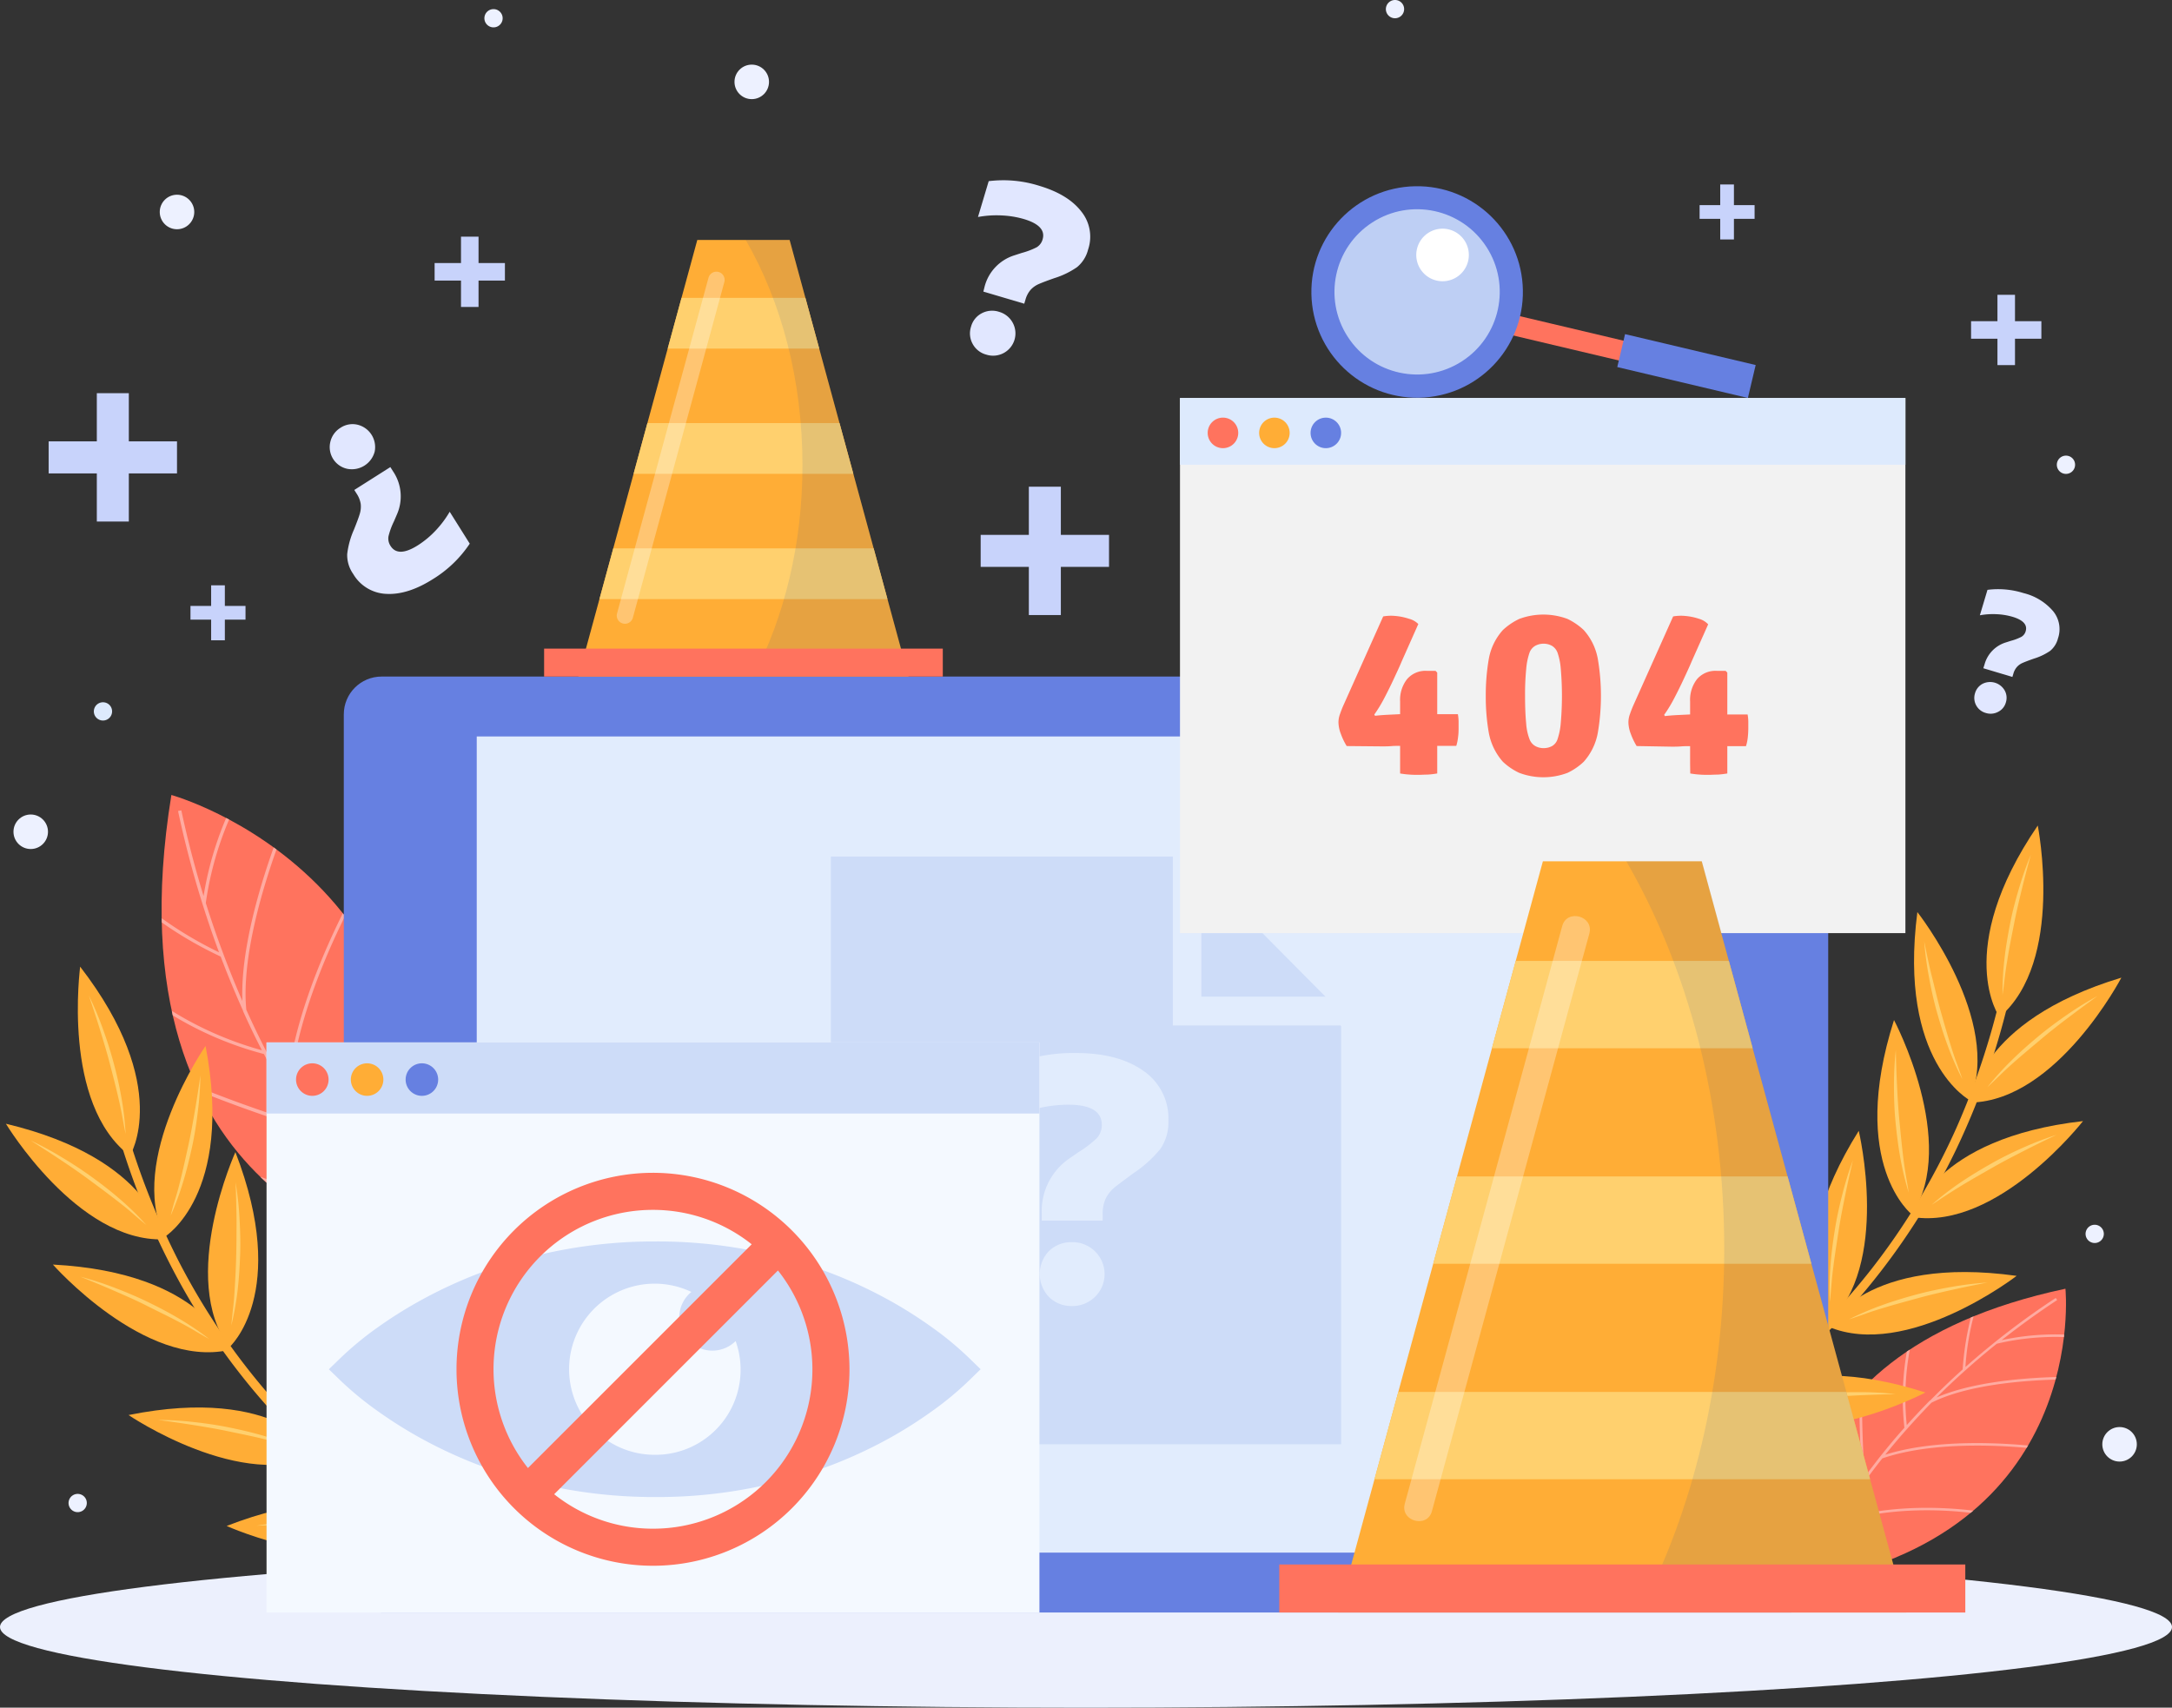 <svg xmlns="http://www.w3.org/2000/svg" xmlns:xlink="http://www.w3.org/1999/xlink" viewBox="0 0 459.42 361.22"><rect x="0" y="0" width="459.42" height="361.22" fill="#333333" stroke="none"/><defs><style>.cls-1{fill:none;}.cls-2{fill:#c8d3fb;}.cls-3{fill:#edf1ff;}.cls-4{fill:#ecf0fd;}.cls-5{fill:#ff735e;}.cls-6{clip-path:url(#clip-path);}.cls-7{fill:#ffaba1;}.cls-8{clip-path:url(#clip-path-2);}.cls-9{fill:#ffad36;}.cls-10{fill:#ffd06e;}.cls-11{fill:#6680e1;}.cls-12{fill:#e1ecfd;}.cls-13{fill:#cddcf8;}.cls-14{fill:#f4f9ff;}.cls-15{fill:#f2f2f2;}.cls-16{fill:#ddeafd;}.cls-17{clip-path:url(#clip-path-3);}.cls-18{fill:#0044a4;opacity:0.1;}.cls-19{opacity:0.3;}.cls-20{fill:#fff;}.cls-21{clip-path:url(#clip-path-4);}.cls-22{fill:#becff4;}.cls-23{fill:#e1e7ff;}</style><clipPath id="clip-path"><path class="cls-1" d="M380.83,335.05s-10.72-48.25,56.05-62.45C436.88,272.6,442.24,325.06,380.83,335.05Z"/></clipPath><clipPath id="clip-path-2"><path class="cls-1" d="M85.32,265.07s-63.25-9.69-49.07-96.91C36.25,168.16,102.07,186.29,85.32,265.07Z"/></clipPath><clipPath id="clip-path-3"><polygon class="cls-1" points="192.18 143.11 122.33 143.11 147.49 50.76 167.02 50.76 192.18 143.11"/></clipPath><clipPath id="clip-path-4"><polygon class="cls-1" points="403.24 341.09 283.05 341.09 326.35 182.19 359.95 182.19 403.24 341.09"/></clipPath></defs><g id="Layer_2" data-name="Layer 2"><g id="Layer_1-2" data-name="Layer 1"><polygon class="cls-2" points="47.56 128.17 47.56 123.81 44.66 123.81 44.66 128.17 40.29 128.17 40.29 131.07 44.66 131.07 44.66 135.44 47.56 135.44 47.56 131.07 51.93 131.07 51.93 128.17 47.56 128.17"/><polygon class="cls-2" points="101.22 55.64 101.22 50.06 97.51 50.06 97.51 55.64 91.93 55.64 91.93 59.35 97.51 59.35 97.51 64.93 101.22 64.93 101.22 59.35 106.8 59.35 106.8 55.64 101.22 55.64"/><polygon class="cls-2" points="224.39 113.14 224.39 102.95 217.62 102.95 217.62 113.14 207.43 113.14 207.43 119.91 217.62 119.91 217.62 130.1 224.39 130.1 224.39 119.91 234.58 119.91 234.58 113.14 224.39 113.14"/><polygon class="cls-2" points="366.76 43.39 366.76 39.02 363.86 39.02 363.86 43.39 359.5 43.39 359.5 46.29 363.86 46.29 363.86 50.65 366.76 50.65 366.76 46.29 371.13 46.29 371.13 43.39 366.76 43.39"/><polygon class="cls-2" points="426.21 67.94 426.21 62.36 422.5 62.36 422.5 67.94 416.92 67.94 416.92 71.65 422.5 71.65 422.5 77.23 426.21 77.23 426.21 71.65 431.79 71.65 431.79 67.94 426.21 67.94"/><polygon class="cls-2" points="27.25 93.36 27.25 83.17 20.48 83.17 20.48 93.36 10.29 93.36 10.29 100.14 20.48 100.14 20.48 110.32 27.25 110.32 27.25 100.14 37.44 100.14 37.44 93.36 27.25 93.36"/><path class="cls-3" d="M297,1.93A1.93,1.93,0,1,1,295.09,0,1.92,1.92,0,0,1,297,1.93Z"/><circle class="cls-3" cx="159.01" cy="17.32" r="3.65"/><circle class="cls-3" cx="37.44" cy="44.84" r="3.65"/><path class="cls-3" d="M438.92,98.3A1.93,1.93,0,1,1,437,96.38,1.92,1.92,0,0,1,438.92,98.3Z"/><path class="cls-3" d="M445,261a1.93,1.93,0,1,1-1.93-1.93A1.93,1.93,0,0,1,445,261Z"/><circle class="cls-3" cx="448.33" cy="305.51" r="3.65"/><circle class="cls-3" cx="6.5" cy="175.94" r="3.65"/><path class="cls-3" d="M106.32,3.85a1.93,1.93,0,1,1-1.92-1.92A1.93,1.93,0,0,1,106.32,3.85Z"/><path class="cls-3" d="M18.36,317.91A1.93,1.93,0,1,1,16.44,316,1.92,1.92,0,0,1,18.36,317.91Z"/><ellipse class="cls-4" cx="229.71" cy="344.16" rx="229.71" ry="17.06"/><path class="cls-5" d="M380.83,335.05s-10.72-48.25,56.05-62.45C436.88,272.6,442.24,325.06,380.83,335.05Z"/><g class="cls-6"><path class="cls-7" d="M442,283.29l.09-.53a54.22,54.22,0,0,0-18.7.71c3.62-2.85,7.51-5.69,11.74-8.47l-.3-.45a166.05,166.05,0,0,0-19.1,14.61,55,55,0,0,1,4.54-18.75l-.48-.24c0,.07-3.85,7.67-4.65,19.5-2.47,2.22-4.76,4.43-6.9,6.6l-.06,0v0q-2.58,2.63-4.86,5.18c-1.44-14,2.83-23.8,2.88-23.9l-.5-.22c0,.1-4.49,10.23-2.88,24.67-1.8,2-3.45,4-5,5.94h0q-1.81,2.29-3.38,4.45a226.13,226.13,0,0,1-.43-24.73l-.54,0a222,222,0,0,0,.47,25.43,116,116,0,0,0-8.3,13.25c-2.33-11-1.63-26.12-1.62-26.28l-.55,0c0,.15-.74,15.93,1.77,27.05a58.7,58.7,0,0,0-2.62,5.62l.51.19a75.87,75.87,0,0,1,5.49-10.73c15.53-5,32.24-1.59,32.41-1.56l.11-.53c-.17,0-16.6-3.36-32.1,1.39a127.68,127.68,0,0,1,9.11-13c13.87-4.77,34.52-1.79,34.73-1.76l.08-.53c-.21,0-20.22-2.93-34.19,1.51,2.8-3.49,6.05-7.17,9.77-11,11.39-5.73,32.63-4.9,32.85-4.89l0-.55c-.2,0-20-.78-31.77,4.33a160.28,160.28,0,0,1,12.75-11.37A54,54,0,0,1,442,283.29Z"/></g><path class="cls-5" d="M85.32,265.07s-63.25-9.69-49.07-96.91C36.25,168.16,102.07,186.29,85.32,265.07Z"/><g class="cls-8"><path class="cls-7" d="M51.57,167l-.6-.37a70.36,70.36,0,0,0-7.91,22.9c-1.75-5.7-3.34-11.73-4.71-18.13l-.69.15a215.18,215.18,0,0,0,8.67,29.89C33,195,25.92,187.2,25.84,187.12l-.52.47c.07.08,7.45,8.25,21.36,14.75,1.51,4,3.1,7.82,4.72,11.43a.28.28,0,0,1,0,.09h0c1.3,2.9,2.63,5.67,4,8.3C37.81,217.31,28,207.56,27.92,207.46l-.5.5c.1.1,10.23,10.22,28.41,15,1.61,3.13,3.23,6.05,4.84,8.79v0h0q1.91,3.27,3.78,6.17a290.71,290.71,0,0,1-30-11.08l-.29.64A288.26,288.26,0,0,0,65,238.9a151,151,0,0,0,12.09,16.23c-14.37-2.36-32.28-10.29-32.47-10.37l-.28.65c.18.08,18.87,8.36,33.47,10.55a75.66,75.66,0,0,0,5.55,5.8l.47-.53A96.75,96.75,0,0,1,73.5,249.58c1.28-21.07,13.2-39.66,13.32-39.84l-.59-.39c-.12.19-11.85,18.46-13.38,39.4a167.35,167.35,0,0,1-11.47-17.12c.75-19,14-42.49,14.17-42.72l-.61-.35c-.13.23-13,23-14.2,41.95a186.52,186.52,0,0,1-8.64-16.92c-1.58-16.43,9.38-41.68,9.5-41.93l-.65-.28c-.11.24-10.33,23.78-9.68,40.36A208,208,0,0,1,43.53,191,69.71,69.71,0,0,1,51.57,167Z"/></g><path class="cls-9" d="M102.23,331.22a66.23,66.23,0,0,1-6.58-3,125.21,125.21,0,0,1-16-9.86,141.93,141.93,0,0,1-20.71-18.23,144.38,144.38,0,0,1-20.45-28,156.74,156.74,0,0,1-15.35-39.19c-.47-1.9-.9-3.81-1.31-5.73-.25-1.21,1.61-1.71,1.87-.49a159,159,0,0,0,14.26,40.38,143.23,143.23,0,0,0,19.89,29,139.46,139.46,0,0,0,20.64,19A127,127,0,0,0,95,325.68c1.75.93,3.53,1.82,5.33,2.65L102,329l.35.14.32.13.11,0c1.16.44.66,2.3-.51,1.87Z"/><path class="cls-9" d="M27.48,244.47s9.11-14.55-10.53-40C17,204.51,12.93,233.49,27.48,244.47Z"/><path class="cls-10" d="M18.79,210.57c.81,2.4,1.61,4.8,2.35,7.22s1.48,4.83,2.11,7.27,1.27,4.88,1.83,7.34c.28,1.23.54,2.46.77,3.71s.45,2.48.72,3.73a61.6,61.6,0,0,0-.87-7.56c-.43-2.51-1-5-1.66-7.44s-1.42-4.87-2.3-7.26A68.35,68.35,0,0,0,18.79,210.57Z"/><path class="cls-9" d="M34.57,262.15s-2.06-17-33.32-24.45C1.25,237.7,16.36,262.76,34.57,262.15Z"/><path class="cls-10" d="M6.5,241.25c2.14,1.36,4.27,2.73,6.37,4.13s4.18,2.83,6.2,4.33,4.06,3,6.05,4.56c1,.78,2,1.57,2.93,2.39s1.91,1.65,2.9,2.45a60.72,60.72,0,0,0-5.43-5.33c-1.91-1.67-3.92-3.23-6-4.74s-4.18-2.89-6.36-4.19A69.5,69.5,0,0,0,6.5,241.25Z"/><path class="cls-9" d="M34.8,261.65s14.71-8.86,8.68-40.41C43.48,221.24,26.79,245.28,34.8,261.65Z"/><path class="cls-10" d="M42.39,227.48c-.36,2.51-.74,5-1.17,7.5s-.87,5-1.41,7.44-1.07,4.93-1.69,7.38c-.3,1.22-.62,2.44-1,3.65s-.72,2.42-1,3.65A62.24,62.24,0,0,0,38.74,250c.74-2.43,1.34-4.9,1.88-7.38s.93-5,1.23-7.52A68.81,68.81,0,0,0,42.39,227.48Z"/><path class="cls-9" d="M48.35,285.58s-5.08-16.4-37.16-18.09C11.19,267.49,30.54,289.45,48.35,285.58Z"/><path class="cls-10" d="M17,270.05c2.35.95,4.69,1.91,7,2.92s4.63,2,6.89,3.15,4.53,2.22,6.76,3.4c1.12.59,2.22,1.19,3.31,1.83s2.18,1.28,3.3,1.89A61.12,61.12,0,0,0,38,279c-2.18-1.3-4.43-2.48-6.72-3.59s-4.62-2.1-7-3A70.21,70.21,0,0,0,17,270.05Z"/><path class="cls-9" d="M48.49,285s12.88-11.34,1.3-41.3C49.79,243.74,37.67,270.38,48.49,285Z"/><path class="cls-10" d="M49.83,250.08q.15,3.79.2,7.58c0,2.53,0,5-.06,7.57s-.17,5-.34,7.56c-.07,1.26-.17,2.52-.31,3.77s-.28,2.52-.38,3.78a61.16,61.16,0,0,0,1.33-7.49c.29-2.52.44-5.06.53-7.6s0-5.08-.14-7.61A68.52,68.52,0,0,0,49.83,250.08Z"/><path class="cls-9" d="M67.68,307.59s-9-14.62-40.49-8.27C27.19,299.32,51.39,315.77,67.68,307.59Z"/><path class="cls-10" d="M33.44,300.35c2.51.34,5,.69,7.51,1.09s5,.82,7.45,1.34,4.94,1,7.39,1.61c1.23.29,2.45.6,3.67.95s2.43.7,3.66,1A60.43,60.43,0,0,0,56,303.78c-2.44-.72-4.91-1.3-7.4-1.81s-5-.88-7.53-1.16A71.24,71.24,0,0,0,33.44,300.35Z"/><path class="cls-9" d="M67.68,307s9.65-14.19-9-40.33C58.66,266.71,53.55,295.52,67.68,307Z"/><path class="cls-10" d="M60.28,272.84c.72,2.43,1.42,4.85,2.07,7.3s1.3,4.88,1.83,7.34,1.09,4.93,1.56,7.41c.24,1.24.45,2.48.63,3.73s.36,2.5.58,3.75a62.09,62.09,0,0,0-.59-7.58c-.34-2.52-.82-5-1.37-7.49s-1.24-4.93-2-7.34A68.44,68.44,0,0,0,60.28,272.84Z"/><path class="cls-9" d="M89.25,324s-11.37-12.86-41.31-1.22C47.94,322.78,74.6,334.85,89.25,324Z"/><path class="cls-10" d="M54.28,322.73c2.53-.1,5.06-.18,7.58-.21s5,0,7.57,0,5,.16,7.56.32c1.26.08,2.52.18,3.78.31s2.51.27,3.77.37a63.07,63.07,0,0,0-7.49-1.31c-2.52-.29-5.06-.44-7.6-.52s-5.08,0-7.61.16A68.54,68.54,0,0,0,54.28,322.73Z"/><path class="cls-9" d="M89.16,323.46s7.08-15.64-15.79-38.19C73.37,285.27,73.27,314.53,89.16,323.46Z"/><path class="cls-10" d="M76,291c1.13,2.27,2.24,4.54,3.3,6.83s2.11,4.59,3.06,6.93,1.91,4.67,2.79,7c.45,1.18.88,2.37,1.27,3.57s.77,2.4,1.21,3.6a60.91,60.91,0,0,0-1.88-7.38c-.76-2.42-1.67-4.79-2.63-7.14s-2.07-4.64-3.26-6.89A67.31,67.31,0,0,0,76,291Z"/><path class="cls-9" d="M353.58,306.26a62.11,62.11,0,0,0,6.39-3.41A124.46,124.46,0,0,0,375.36,292a141.63,141.63,0,0,0,19.57-19.45,144.59,144.59,0,0,0,18.72-29.17,157.22,157.22,0,0,0,12.94-40q.53-2.9,1-5.8c.18-1.22-1.71-1.61-1.89-.38a159,159,0,0,1-11.79,41.17,143.23,143.23,0,0,1-18.1,30.12,140.57,140.57,0,0,1-19.44,20.26,127.29,127.29,0,0,1-15.86,11.56c-1.69,1-3.41,2-5.17,3l-1.58.81c.27-.14-.22.1-.34.16l-.32.15-.1.05c-1.13.5-.52,2.33.62,1.82Z"/><path class="cls-9" d="M422.94,215.15s-10-14,8.09-40.53C431,174.62,436.8,203.31,422.94,215.15Z"/><path class="cls-10" d="M429.56,180.79q-1,3.66-1.91,7.34c-.59,2.46-1.18,4.91-1.66,7.39s-1,4.95-1.38,7.44c-.21,1.24-.4,2.49-.55,3.74s-.3,2.51-.49,3.77a60.29,60.29,0,0,1,.41-7.6c.28-2.52.71-5,1.2-7.52s1.13-4.95,1.86-7.38A70.2,70.2,0,0,1,429.56,180.79Z"/><path class="cls-9" d="M416.93,233.22s1-17.13,31.78-26.42C448.71,206.8,435.15,232.74,416.93,233.22Z"/><path class="cls-10" d="M443.68,210.67c-2.05,1.48-4.09,3-6.1,4.51s-4,3.07-5.93,4.7-3.87,3.23-5.76,4.91c-.94.83-1.87,1.69-2.78,2.57s-1.81,1.76-2.75,2.62a60.62,60.62,0,0,1,5.1-5.65c1.8-1.79,3.71-3.47,5.66-5.09s4-3.14,6.09-4.58A70.73,70.73,0,0,1,443.68,210.67Z"/><path class="cls-9" d="M416.67,232.74s-15.22-8-11.11-39.81C405.56,192.93,423.68,215.92,416.67,232.74Z"/><path class="cls-10" d="M407,199.1c.51,2.48,1,5,1.62,7.41s1.17,4.91,1.86,7.34,1.37,4.86,2.13,7.26c.37,1.21.77,2.4,1.2,3.59s.87,2.37,1.27,3.58a60.75,60.75,0,0,1-3.07-7c-.89-2.38-1.64-4.81-2.33-7.25s-1.23-4.93-1.68-7.43A71.05,71.05,0,0,1,407,199.1Z"/><path class="cls-9" d="M404.6,257.45s4.08-16.68,36-20.31C440.59,237.14,422.61,260.23,404.6,257.45Z"/><path class="cls-10" d="M435,240.05c-2.29,1.09-4.56,2.19-6.81,3.34s-4.49,2.31-6.68,3.56-4.39,2.49-6.55,3.8c-1.08.65-2.14,1.33-3.19,2s-2.1,1.41-3.18,2.09a60.44,60.44,0,0,1,6-4.65c2.1-1.43,4.28-2.74,6.49-4s4.49-2.38,6.8-3.41A69.39,69.39,0,0,1,435,240.05Z"/><path class="cls-9" d="M404.43,256.92s-13.55-10.54-3.81-41.15C400.62,215.77,414.33,241.63,404.43,256.92Z"/><path class="cls-10" d="M401,222.1c.06,2.54.14,5.06.26,7.58s.27,5,.52,7.56.48,5,.79,7.52c.16,1.25.33,2.5.54,3.75s.44,2.49.61,3.75a62.74,62.74,0,0,1-1.78-7.4c-.44-2.5-.75-5-1-7.55s-.33-5.07-.33-7.61A71.36,71.36,0,0,1,401,222.1Z"/><path class="cls-9" d="M386.64,280.59s8.1-15.14,39.92-10.71C426.56,269.88,403.39,287.76,386.64,280.59Z"/><path class="cls-10" d="M420.38,271.29c-2.49.49-5,1-7.43,1.54s-4.93,1.12-7.36,1.79-4.87,1.32-7.28,2.06c-1.21.36-2.41.74-3.6,1.16s-2.38.85-3.6,1.23a62.71,62.71,0,0,1,7-3c2.39-.86,4.82-1.59,7.27-2.25s4.94-1.18,7.44-1.61A71.22,71.22,0,0,1,420.38,271.29Z"/><path class="cls-9" d="M386.61,280s-10.5-13.58,6.55-40.8C393.16,239.24,400,267.69,386.61,280Z"/><path class="cls-10" d="M391.92,245.45c-.57,2.47-1.13,4.94-1.63,7.41s-1,4.95-1.38,7.45-.79,5-1.1,7.48c-.17,1.25-.3,2.51-.41,3.77s-.2,2.51-.35,3.78a60.41,60.41,0,0,1,.13-7.61c.18-2.53.52-5.05.92-7.56s.94-5,1.57-7.45A70.26,70.26,0,0,1,391.92,245.45Z"/><path class="cls-9" d="M366.1,298.28s10.57-13.53,41.16-3.73C407.26,294.55,381.38,308.22,366.1,298.28Z"/><path class="cls-10" d="M400.93,294.89q-3.8.08-7.58.25c-2.52.13-5,.26-7.55.5s-5,.47-7.53.78c-1.25.15-2.5.32-3.75.53s-2.49.43-3.75.6a62.66,62.66,0,0,1,7.4-1.76c2.51-.44,5-.74,7.56-1s5.07-.32,7.61-.31A66.41,66.41,0,0,1,400.93,294.89Z"/><path class="cls-9" d="M366.16,297.73s-8-15.18,13.44-39.08C379.6,258.65,381.48,287.86,366.16,297.73Z"/><path class="cls-10" d="M377.32,264.56c-1,2.34-2,4.67-2.88,7s-1.82,4.7-2.63,7.09-1.63,4.78-2.37,7.19c-.37,1.21-.72,2.42-1,3.64s-.63,2.45-1,3.67a61.25,61.25,0,0,1,1.42-7.48c.62-2.46,1.38-4.89,2.2-7.29s1.78-4.76,2.83-7.07A69.72,69.72,0,0,1,377.32,264.56Z"/><rect class="cls-11" x="72.72" y="143.11" width="313.98" height="197.98" rx="8"/><rect class="cls-12" x="100.84" y="155.78" width="257.73" height="172.64"/><path class="cls-13" d="M283.53,216.91H248.08V181.18H175.75V305.51H283.67V217.06Zm-51.91,57.4a6.79,6.79,0,0,1-4.89,1.95,6.63,6.63,0,0,1-4.88-1.95,7,7,0,0,1,0-9.65,6.71,6.71,0,0,1,4.88-1.91,6.79,6.79,0,0,1,4.89,1.95,6.72,6.72,0,0,1,0,9.61ZM245.46,243a25.44,25.44,0,0,1-5.73,5.18q-2.72,2-4,3a7.25,7.25,0,0,0-1.87,2.39,7.63,7.63,0,0,0-.62,3.23v1.39H220.35v-1.54a13.47,13.47,0,0,1,5.94-11.67l1.91-1.32a21.85,21.85,0,0,0,3.78-2.9,4,4,0,0,0,1.07-2.83c0-2.84-2.38-4.26-7.12-4.26a28.45,28.45,0,0,0-6.83.88,31.13,31.13,0,0,0-6.68,2.5V225.82a36.06,36.06,0,0,1,15.12-3.08q9,0,14.32,3.78A12.16,12.16,0,0,1,247.14,237,10.07,10.07,0,0,1,245.46,243Z"/><polygon class="cls-13" points="254.11 184.35 254.11 210.82 280.36 210.82 254.11 184.35"/><rect class="cls-14" x="56.38" y="220.5" width="163.48" height="120.59"/><rect class="cls-13" x="56.38" y="220.5" width="163.48" height="15.04"/><path class="cls-5" d="M69.5,228.37a3.44,3.44,0,1,1-3.44-3.45A3.44,3.44,0,0,1,69.5,228.37Z"/><path class="cls-9" d="M81.09,228.37a3.44,3.44,0,1,1-3.44-3.45A3.44,3.44,0,0,1,81.09,228.37Z"/><path class="cls-11" d="M92.68,228.37a3.44,3.44,0,1,1-3.44-3.45A3.44,3.44,0,0,1,92.68,228.37Z"/><path class="cls-13" d="M205.53,287.79a67.75,67.75,0,0,0-8.43-7.05,93,93,0,0,0-8.42-5.37,97.75,97.75,0,0,0-16.75-7.44,103.57,103.57,0,0,0-33.36-5.33h-.08a104.77,104.77,0,0,0-33.42,5.4,97.81,97.81,0,0,0-16.78,7.45,92.43,92.43,0,0,0-8.35,5.29,68.77,68.77,0,0,0-8.47,7.05l-1.91,1.85,1.91,1.85a69.23,69.23,0,0,0,8.43,7,93.6,93.6,0,0,0,8.42,5.35,98.13,98.13,0,0,0,16.74,7.42,104.66,104.66,0,0,0,33.44,5.4h.08a103.17,103.17,0,0,0,33.34-5.33,97.3,97.3,0,0,0,16.8-7.45,93.45,93.45,0,0,0,8.34-5.32,67.46,67.46,0,0,0,8.47-7.09l1.89-1.84Zm-67,19.94a18.1,18.1,0,1,1,7.71-34.45,7,7,0,1,0,9.36,10.39,18,18,0,0,1-17.07,24.06Z"/><path class="cls-5" d="M138.12,248.08a41.56,41.56,0,1,0,41.56,41.56A41.6,41.6,0,0,0,138.12,248.08Zm0,7.84A33.55,33.55,0,0,1,159,263.2l-47.33,47.33a33.69,33.69,0,0,1,26.44-54.61Zm0,67.44a33.53,33.53,0,0,1-20.9-7.29l47.33-47.33a33.69,33.69,0,0,1-26.43,54.62Z"/><rect class="cls-15" x="249.59" y="84.19" width="153.44" height="113.19"/><rect class="cls-16" x="249.59" y="84.19" width="153.44" height="14.12"/><path class="cls-5" d="M261.91,91.57a3.23,3.23,0,1,1-3.23-3.23A3.23,3.23,0,0,1,261.91,91.57Z"/><circle class="cls-9" cx="269.56" cy="91.57" r="3.23"/><circle class="cls-11" cx="280.44" cy="91.57" r="3.23"/><polygon class="cls-9" points="192.18 143.11 122.33 143.11 147.49 50.76 167.02 50.76 192.18 143.11"/><g class="cls-17"><rect class="cls-10" x="101.21" y="89.5" width="112.09" height="10.73"/><rect class="cls-10" x="101.21" y="116" width="112.09" height="10.73"/><rect class="cls-10" x="101.21" y="63.01" width="112.09" height="10.73"/></g><path class="cls-18" d="M192.18,143.11,167,50.76h-9.26c7.53,13.06,12,29.63,12,47.66,0,16.69-3.86,32.13-10.41,44.69Z"/><rect class="cls-5" x="115.09" y="137.2" width="84.33" height="5.91"/><g class="cls-19"><path class="cls-20" d="M149.87,58.72l-6.54,24Q138.11,101.88,132.9,121c-.79,2.92-1.59,5.83-2.38,8.75a1.73,1.73,0,0,0,3.34.92l6.54-24q5.22-19.12,10.43-38.27c.79-2.91,1.59-5.82,2.38-8.74a1.73,1.73,0,0,0-3.34-.92Z"/></g><polygon class="cls-9" points="403.24 341.09 283.05 341.09 326.35 182.19 359.95 182.19 403.24 341.09"/><g class="cls-21"><rect class="cls-10" x="246.71" y="248.85" width="192.87" height="18.47"/><rect class="cls-10" x="246.71" y="294.43" width="192.87" height="18.47"/><rect class="cls-10" x="246.71" y="203.26" width="192.87" height="18.47"/></g><path class="cls-18" d="M403.24,341.09,360,182.19H344c13,22.47,20.71,51,20.71,82,0,28.72-6.65,55.28-17.91,76.9Z"/><rect class="cls-5" x="270.59" y="330.93" width="145.11" height="10.16"/><g class="cls-19"><path class="cls-20" d="M330.44,195.88q-5.62,20.67-11.26,41.34l-17.94,65.85q-2.06,7.51-4.1,15c-1,3.7,4.73,5.29,5.74,1.59q5.63-20.68,11.26-41.35l17.94-65.84q2.06-7.51,4.1-15c1-3.71-4.73-5.29-5.74-1.59Z"/></g><rect class="cls-5" x="337.28" y="42.8" width="4.3" height="61.08" transform="translate(189.91 386.76) rotate(-76.69)"/><rect class="cls-11" x="353.15" y="63.24" width="7.16" height="28.39" transform="translate(199.24 406.75) rotate(-76.69)"/><circle class="cls-11" cx="299.75" cy="61.75" r="22.37" transform="translate(-1.1 5.62) rotate(-1.07)"/><circle class="cls-22" cx="299.75" cy="61.75" r="17.48" transform="translate(14.49 172.61) rotate(-32.88)"/><path class="cls-20" d="M310.54,55.21a5.56,5.56,0,1,1-4.13-6.69A5.56,5.56,0,0,1,310.54,55.21Z"/><path class="cls-23" d="M208.26,60.64A9.41,9.41,0,0,1,214.59,54l1.54-.5a16,16,0,0,0,3.12-1.18,2.81,2.81,0,0,0,1.28-1.68q.85-2.86-3.91-4.29a19.9,19.9,0,0,0-4.76-.78,21.62,21.62,0,0,0-5,.33l2.27-7.58a25.24,25.24,0,0,1,10.75,1q6.06,1.82,8.83,5.41a8.47,8.47,0,0,1,1.44,8.07,7,7,0,0,1-2.35,3.72A17.52,17.52,0,0,1,223,58.84c-1.48.52-2.57.93-3.27,1.24A5,5,0,0,0,218,61.3a5.32,5.32,0,0,0-1.07,2l-.28.94L208,61.68Zm-2.53,12.09a4.59,4.59,0,0,1-.34-3.62,4.51,4.51,0,0,1,2.28-2.85,4.69,4.69,0,0,1,3.65-.3,4.76,4.76,0,0,1,2.88,2.29,4.71,4.71,0,0,1-1.93,6.44,4.74,4.74,0,0,1-3.66.32A4.6,4.6,0,0,1,205.73,72.73Z"/><path class="cls-23" d="M83.11,99.66a9.45,9.45,0,0,1,.86,9.13l-.64,1.49a15.5,15.5,0,0,0-1.15,3.13,2.83,2.83,0,0,0,.43,2.07c1.06,1.68,3,1.63,5.8-.15a19.58,19.58,0,0,0,3.71-3.08,21.69,21.69,0,0,0,3-4L99.36,115a25.17,25.17,0,0,1-7.78,7.49c-3.55,2.25-6.85,3.3-9.87,3.13a8.51,8.51,0,0,1-7-4.21,6.94,6.94,0,0,1-1.27-4.21,17.88,17.88,0,0,1,1.44-5.2c.58-1.46,1-2.55,1.21-3.28a5.19,5.19,0,0,0,.21-2.11,5.45,5.45,0,0,0-.84-2.15l-.52-.82,7.63-4.84Zm-7.48-9.82a4.87,4.87,0,0,1,3.62,5.7,5,5,0,0,1-5.78,3.63,4.69,4.69,0,0,1-3.6-5.68,4.75,4.75,0,0,1,2.15-3A4.6,4.6,0,0,1,75.63,89.84Z"/><path class="cls-23" d="M419.75,140.61a6.71,6.71,0,0,1,4.5-4.71l1.09-.35a10.88,10.88,0,0,0,2.22-.84,2,2,0,0,0,.91-1.19c.4-1.35-.52-2.37-2.78-3.05a14,14,0,0,0-3.38-.55,15.35,15.35,0,0,0-3.53.23l1.61-5.38a17.78,17.78,0,0,1,7.64.69,11.91,11.91,0,0,1,6.27,3.85,6,6,0,0,1,1,5.73,5,5,0,0,1-1.66,2.64,12.64,12.64,0,0,1-3.47,1.65c-1.05.37-1.82.66-2.32.88a3.5,3.5,0,0,0-1.23.87,3.62,3.62,0,0,0-.76,1.45l-.2.66-6.15-1.84ZM418,149.2a3.28,3.28,0,0,1-.24-2.57,3.24,3.24,0,0,1,1.62-2A3.55,3.55,0,0,1,424,146a3.19,3.19,0,0,1,.28,2.58,3.15,3.15,0,0,1-1.65,2,3.36,3.36,0,0,1-2.6.23A3.3,3.3,0,0,1,418,149.2Z"/><path class="cls-16" d="M23.71,150.48a1.93,1.93,0,1,1-1.92-1.93A1.92,1.92,0,0,1,23.71,150.48Z"/><path class="cls-5" d="M284.85,157.81a14,14,0,0,1-1.23-2.56,7.12,7.12,0,0,1-.51-2.46,5.14,5.14,0,0,1,.34-1.79c.22-.63.43-1.16.62-1.61l8.5-19a9.58,9.58,0,0,1,2.66-.09,12.51,12.51,0,0,1,2.81.59A4.28,4.28,0,0,1,300,132l-3.49,7.85c-.41,1-.95,2.14-1.61,3.57s-1.36,2.85-2.1,4.26a29,29,0,0,1-2.11,3.47l.16.26q1.07-.13,2.52-.21l2.7-.13,1.66,0H304c.66,0,1.15,0,1.46,0l1.5,0h1.41a10.19,10.19,0,0,1,.15,1.45c0,.49,0,1,0,1.46s0,1.15-.1,1.84a9.62,9.62,0,0,1-.39,1.95h-11.8c-.68,0-1.31,0-1.91.05s-1.25.06-1.94.06Zm11.3,3.66c0-.69,0-1.33,0-1.91s0-1.2,0-1.86v-5.35c0-.19,0-.56,0-1.12s0-.94,0-1.17v-1.69a7.1,7.1,0,0,1,1.47-4.71,5.11,5.11,0,0,1,4.15-1.76h1.87l.36.37v5c0,.69,0,1.32,0,1.89s0,1.19,0,1.85v6.65q0,1,0,1.86c0,.58,0,1.22,0,1.91v2.18a19.46,19.46,0,0,1-2.06.24c-.67,0-1.3.05-1.89.05s-1.18,0-1.84-.05a19.46,19.46,0,0,1-2.06-.24Z"/><path class="cls-5" d="M314.27,147.2a45.07,45.07,0,0,1,.62-7.7,12.35,12.35,0,0,1,3-6.23,13.46,13.46,0,0,1,3.46-2.35,14.62,14.62,0,0,1,10.21,0,13.47,13.47,0,0,1,3.43,2.35,12.41,12.41,0,0,1,3,6.23,46.52,46.52,0,0,1,0,15.38,12.52,12.52,0,0,1-3,6.25,13,13,0,0,1-3.43,2.35,14.48,14.48,0,0,1-10.21,0,13,13,0,0,1-3.46-2.35,12.68,12.68,0,0,1-3-6.25A43.89,43.89,0,0,1,314.27,147.2Zm8.31,0c0,2.31.08,4.22.23,5.75a11.42,11.42,0,0,0,.71,3.4,2.8,2.8,0,0,0,1.22,1.46,3.63,3.63,0,0,0,1.74.44,3.74,3.74,0,0,0,1.8-.43,2.59,2.59,0,0,0,1.17-1.47,14,14,0,0,0,.68-3.4,66.6,66.6,0,0,0,0-11.53,13.79,13.79,0,0,0-.68-3.36,2.86,2.86,0,0,0-1.2-1.46,3.57,3.57,0,0,0-1.77-.44,3.63,3.63,0,0,0-1.74.44,2.8,2.8,0,0,0-1.22,1.46,14.2,14.2,0,0,0-.69,3.36A56.12,56.12,0,0,0,322.58,147.2Z"/><path class="cls-5" d="M346.18,157.81a14.74,14.74,0,0,1-1.23-2.56,7.12,7.12,0,0,1-.51-2.46,5.14,5.14,0,0,1,.34-1.79c.22-.63.43-1.16.62-1.61l8.5-19a9.58,9.58,0,0,1,2.66-.09,12.51,12.51,0,0,1,2.81.59,4.28,4.28,0,0,1,1.94,1.17l-3.49,7.85c-.41,1-.95,2.14-1.61,3.57s-1.36,2.85-2.1,4.26a29,29,0,0,1-2.11,3.47l.16.26q1.06-.13,2.52-.21l2.7-.13,1.67,0h6.23c.66,0,1.15,0,1.46,0l1.5,0h1.41a8.92,8.92,0,0,1,.15,1.45c0,.49,0,1,0,1.46a18.27,18.27,0,0,1-.1,1.84,9.62,9.62,0,0,1-.39,1.95h-11.8c-.68,0-1.31,0-1.91.05s-1.25.06-1.94.06Zm11.31,3.66c0-.69,0-1.33,0-1.91s0-1.2,0-1.86v-5.35c0-.19,0-.56,0-1.12s0-.94,0-1.17v-1.69a7.15,7.15,0,0,1,1.46-4.71,5.13,5.13,0,0,1,4.15-1.76H365l.36.37v5c0,.69,0,1.32,0,1.89s0,1.19,0,1.85v6.65q0,1,0,1.86c0,.58,0,1.22,0,1.91v2.18a19.17,19.17,0,0,1-2.06.24c-.67,0-1.3.05-1.89.05s-1.18,0-1.84-.05a19.29,19.29,0,0,1-2.05-.24Z"/></g></g></svg>